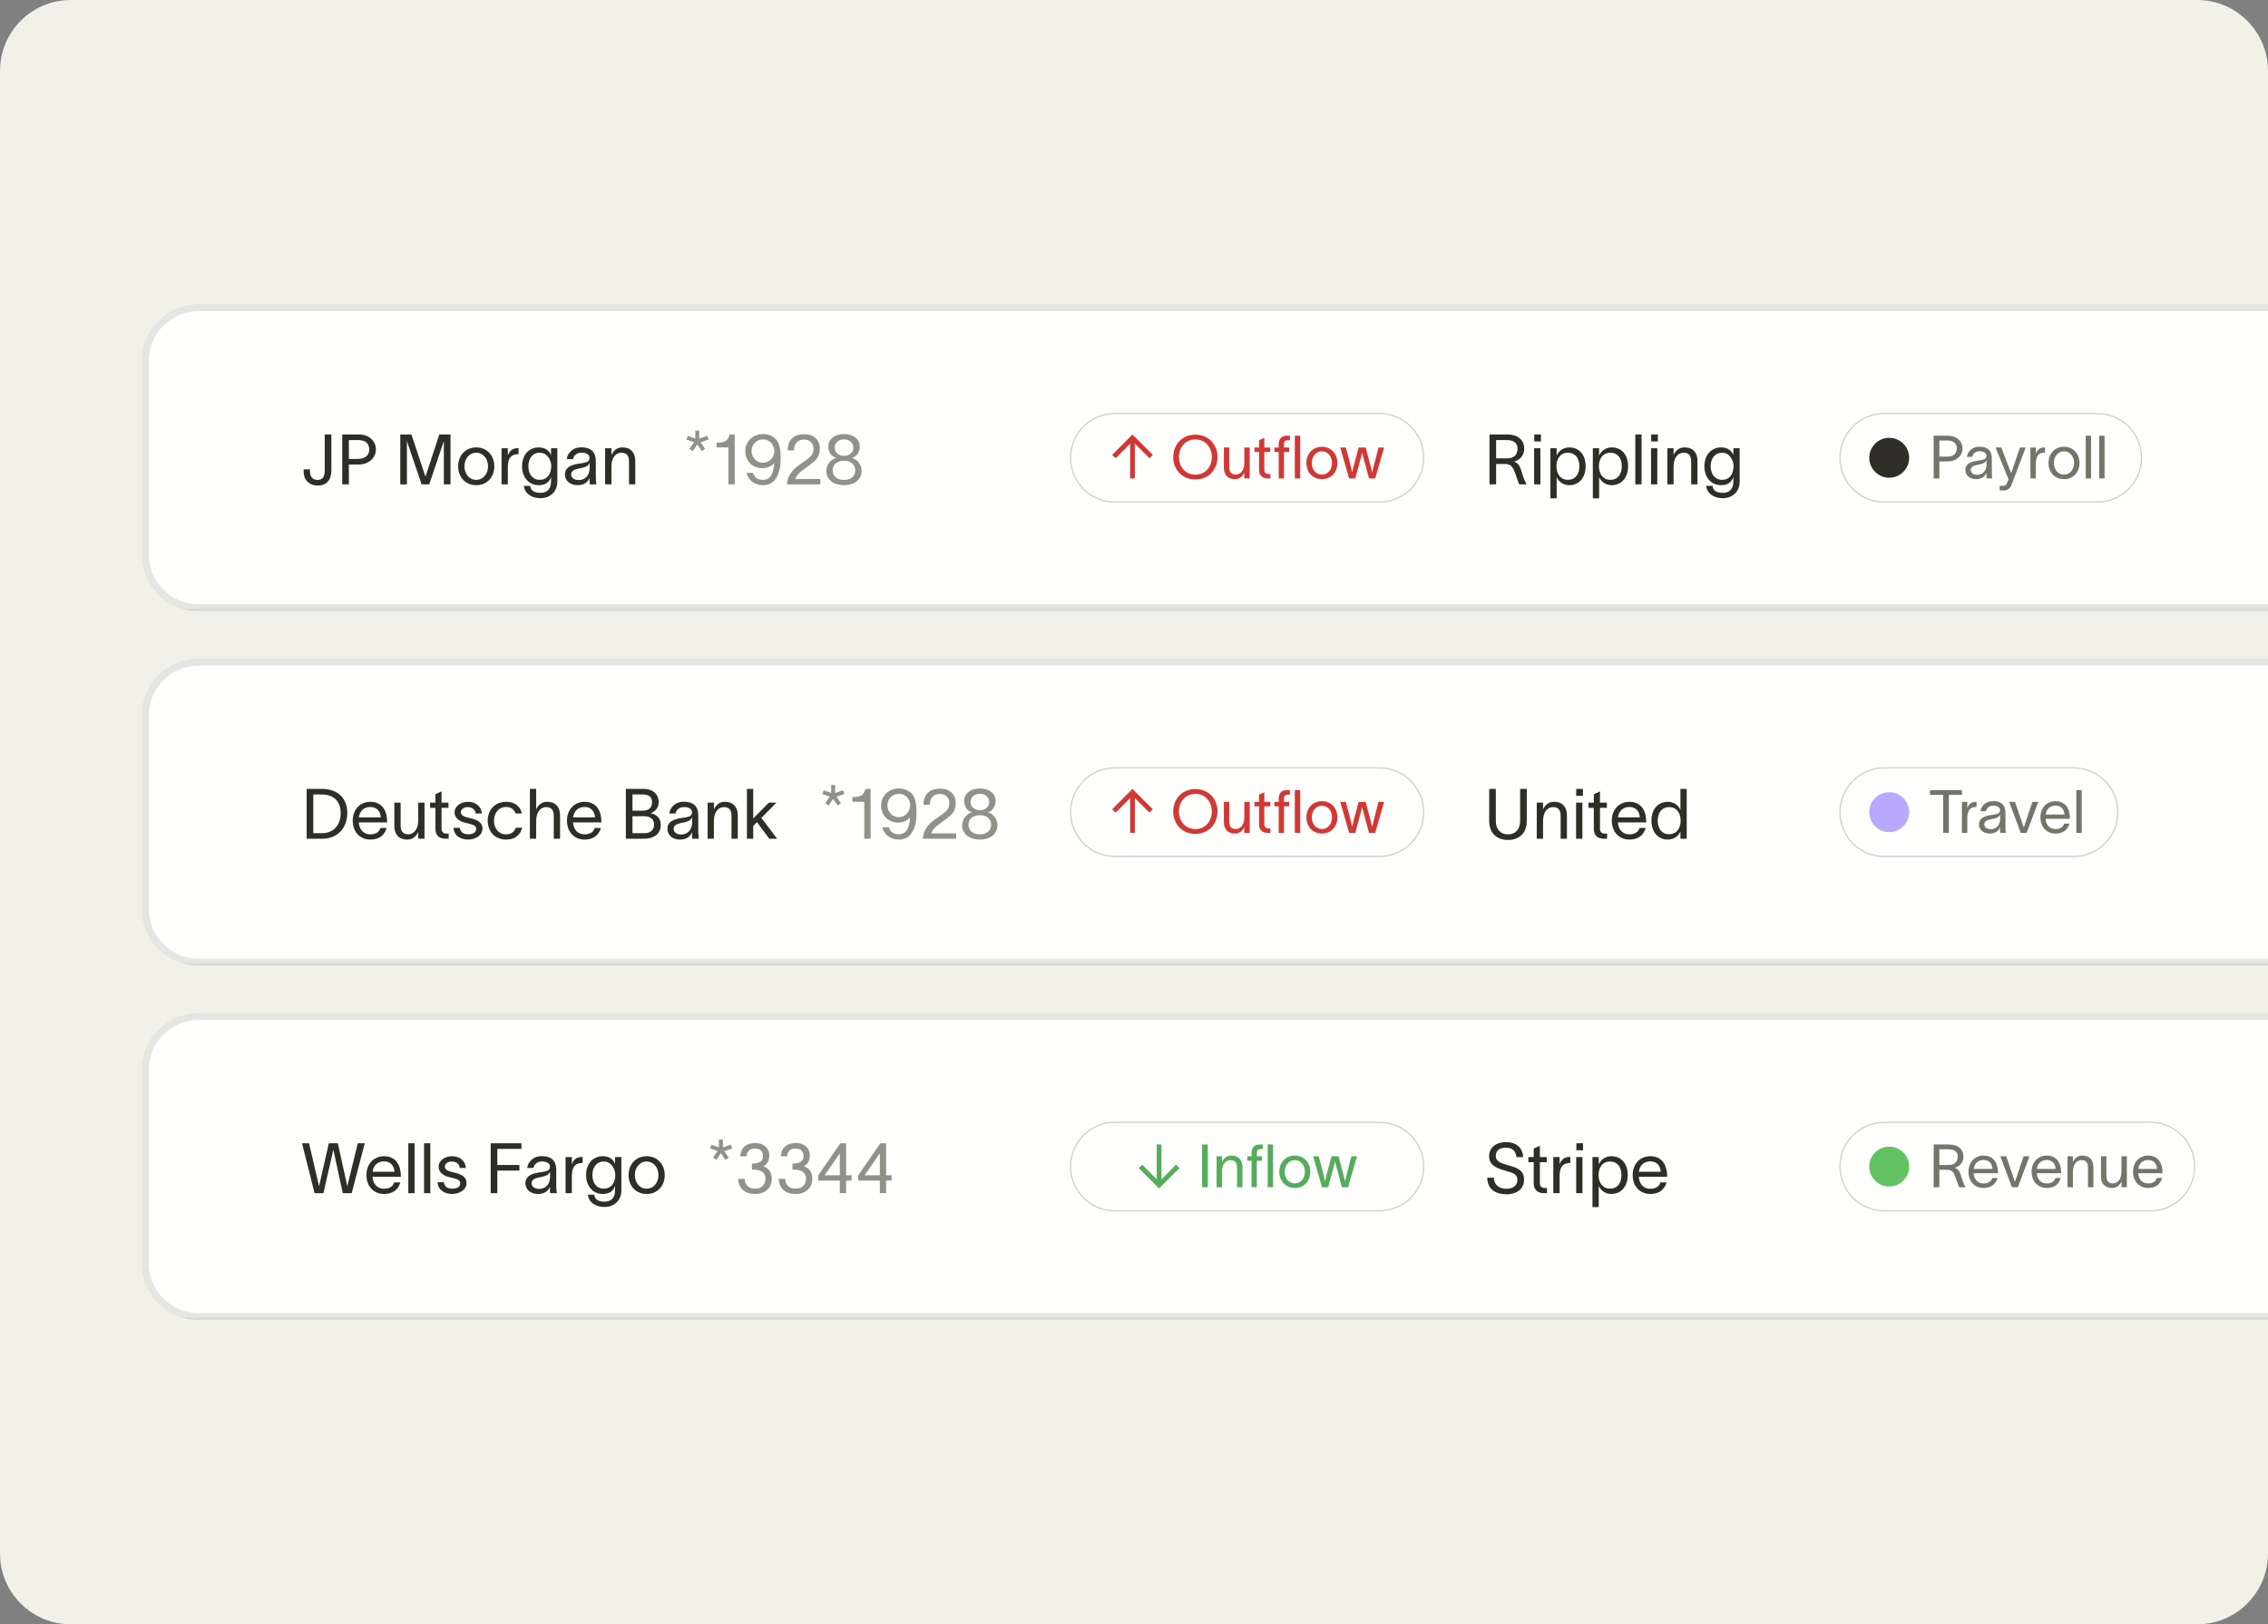 <svg width="384" height="275" viewBox="0 0 384 275" fill="none" xmlns="http://www.w3.org/2000/svg">
<rect x="0" y="0" width="384" height="275" fill="#808080" stroke="none"/>
<g clip-path="url(#clip0_1350_15307)">
<path d="M0 12C0 5.373 5.373 0 12 0H372C378.627 0 384 5.373 384 12V263C384 269.627 378.627 275 372 275H12C5.373 275 0 269.627 0 263V12Z" fill="#F2F1E8"/>
<g clip-path="url(#clip1_1350_15307)">
<path d="M24 61.1C24 55.798 28.298 51.5 33.6 51.5H470.111C475.413 51.5 479.711 55.798 479.711 61.1V93.9C479.711 99.202 475.413 103.5 470.111 103.5H33.6C28.298 103.5 24 99.202 24 93.9V61.1Z" fill="white" fill-opacity="0.9"/>
<mask id="path-4-inside-1_1350_15307" fill="white">
<path d="M24 51.5H479.711V103.5H24V51.5Z"/>
</mask>
<path d="M479.711 103.078H24V103.922H479.711V103.078Z" fill="#2E2E1F" fill-opacity="0.12" mask="url(#path-4-inside-1_1350_15307)"/>
<path d="M52.488 79.931C52.536 80.83 53.032 81.255 53.789 81.255C54.711 81.255 54.983 80.546 54.983 79.612V73.559H56.106V79.588C56.106 81.208 55.361 82.201 53.789 82.201C52.477 82.201 51.448 81.385 51.413 79.907L51.401 79.458H52.465L52.488 79.931ZM60.592 77.697C61.822 77.697 62.519 77.094 62.519 76.101C62.519 75.108 61.892 74.505 60.663 74.505H59.067V77.697H60.592ZM57.944 82V73.559H60.781C62.46 73.559 63.642 74.635 63.642 76.101C63.642 77.567 62.389 78.642 60.71 78.642H59.067V82H57.944ZM67.773 82V73.559L69.664 73.571L72.029 80.688H72.041L74.382 73.559H76.273V82H75.15V74.741H75.126L72.679 82H71.379L68.92 74.741H68.896V82H67.773ZM80.632 82.142C78.776 82.142 77.57 80.747 77.57 78.95C77.57 77.153 78.776 75.746 80.632 75.746C82.488 75.746 83.694 77.153 83.694 78.95C83.694 80.747 82.488 82.142 80.632 82.142ZM78.634 78.95C78.634 80.203 79.438 81.243 80.632 81.243C81.826 81.243 82.63 80.203 82.63 78.95C82.63 77.685 81.826 76.644 80.632 76.644C79.438 76.644 78.634 77.685 78.634 78.95ZM85.982 75.888V77.117C86.29 76.219 86.881 75.864 87.803 75.864V76.881C87.756 76.881 87.566 76.893 87.413 76.916C86.703 77.023 85.982 77.342 85.982 79.115V82H84.918V75.888H85.982ZM93.299 75.888H94.362V81.527C94.362 83.336 93.038 84.341 91.525 84.341C90.012 84.341 88.83 83.584 88.7 82.26H89.764C89.882 83.135 90.556 83.442 91.525 83.442C92.495 83.442 93.299 82.91 93.299 81.527V80.794H93.287C93.027 81.551 92.424 82.142 91.23 82.142C89.48 82.142 88.392 80.759 88.392 78.926C88.392 77.106 89.48 75.746 91.23 75.746C92.424 75.746 93.062 76.42 93.287 77.023H93.299V75.888ZM89.456 78.926C89.456 80.132 90.059 81.232 91.395 81.232C92.897 81.232 93.334 79.896 93.334 78.926C93.334 77.969 92.707 76.644 91.395 76.644C90.095 76.644 89.456 77.732 89.456 78.926ZM95.948 77.732C96.078 76.846 96.823 75.734 98.419 75.734C100.665 75.734 100.878 77.188 100.878 78.134V80.759C100.878 81.22 100.925 81.704 100.972 82H99.837C99.814 81.704 99.814 81.456 99.814 81.113V80.877H99.802C99.66 81.35 99.152 82.142 97.792 82.142C96.326 82.142 95.652 81.208 95.652 80.333C95.652 78.607 97.828 78.548 98.75 78.382C99.553 78.24 99.814 78.016 99.814 77.508C99.814 76.999 99.329 76.633 98.454 76.633C97.709 76.633 97.154 77.07 97.012 77.732H95.948ZM96.704 80.333C96.704 80.912 97.236 81.279 97.981 81.279C98.915 81.279 99.837 80.676 99.837 79.163L99.825 78.311C99.707 78.713 99.447 79.068 98.123 79.305C97.236 79.458 96.704 79.718 96.704 80.333ZM102.456 82V75.888H103.52V77.035C103.839 76.337 104.406 75.746 105.352 75.746C106.96 75.746 107.563 76.798 107.563 78.04V82H106.499V78.146C106.499 77.07 106.038 76.644 105.21 76.644C104.312 76.644 103.52 77.401 103.52 78.997V82H102.456Z" fill="#2E2E27"/>
<path d="M116.228 74.422L116.452 73.795L117.729 74.256V72.909H118.391V74.268L119.739 73.784L119.975 74.422L118.627 74.895L119.372 75.983L118.84 76.373L118.06 75.249L117.292 76.373L116.736 75.983L117.493 74.871L116.228 74.422ZM124.398 82H123.334V75.746H121.324V74.942C122.471 74.942 123.275 74.765 123.523 73.559H124.398V82ZM126.185 76.361C126.185 74.706 127.509 73.488 129.176 73.488C130.063 73.488 130.879 73.819 131.411 74.41C132.025 75.096 132.179 76.195 132.179 77.673C132.179 80.097 131.328 82.142 129.247 82.142C127.663 82.142 126.635 81.22 126.41 80.049H127.474C127.639 80.617 128.089 81.243 129.176 81.243C130.477 81.243 130.973 80.108 131.092 78.382C130.725 78.844 129.992 79.269 129.058 79.269C127.403 79.269 126.185 78.028 126.185 76.361ZM127.249 76.361C127.249 77.437 128.065 78.347 129.176 78.347C130.299 78.347 131.103 77.377 131.103 76.361C131.103 75.238 130.252 74.386 129.176 74.386C128.1 74.386 127.249 75.285 127.249 76.361ZM133.368 76.243C133.368 74.446 134.408 73.512 136.181 73.512C137.754 73.512 138.806 74.434 138.806 75.959C138.806 77.437 138.097 77.945 137.139 78.69C136.146 79.47 134.987 80.085 134.656 81.102H138.889V82H133.249C133.368 80.156 134.597 79.186 135.744 78.418C137.068 77.531 137.742 77.023 137.742 76.006C137.742 75.143 137.174 74.41 136.122 74.41C134.952 74.41 134.443 75.261 134.432 76.243H133.368ZM142.908 73.488C144.433 73.488 145.568 74.304 145.568 75.592C145.568 76.562 145 77.307 144.267 77.531C145.048 77.756 145.875 78.536 145.875 79.707C145.875 81.243 144.587 82.142 142.92 82.142C141.194 82.142 139.893 81.243 139.905 79.707C139.917 78.536 140.792 77.744 141.56 77.519C140.733 77.248 140.248 76.574 140.248 75.592C140.248 74.304 141.383 73.488 142.908 73.488ZM140.969 79.624C140.969 80.534 141.655 81.255 142.908 81.255C144.149 81.255 144.811 80.534 144.811 79.612C144.811 78.725 144.149 78.004 142.908 78.004C141.655 78.004 140.969 78.725 140.969 79.624ZM141.324 75.781C141.324 76.514 141.927 77.177 142.908 77.177C143.889 77.177 144.492 76.526 144.492 75.781C144.492 75.037 143.889 74.386 142.908 74.386C141.915 74.386 141.324 75.037 141.324 75.781Z" fill="#919189"/>
<path d="M188.755 70.006H233.555C237.694 70.006 241.05 73.361 241.05 77.5C241.05 81.639 237.694 84.995 233.555 84.995H188.755C184.616 84.995 181.261 81.639 181.261 77.5C181.261 73.361 184.616 70.006 188.755 70.006Z" stroke="#2E2E1F" stroke-opacity="0.23" stroke-width="0.211"/>
<path d="M188.304 77.018L191.739 73.562L195.194 77.007L194.607 77.575L192.236 75.194L192.144 75.092V81H191.344L191.354 75.102L191.232 75.234L188.892 77.585L188.304 77.018ZM202.392 73.593C204.732 73.593 206.141 75.346 206.141 77.382C206.141 79.419 204.732 81.172 202.392 81.172C200.051 81.172 198.642 79.419 198.642 77.382C198.642 75.346 200.051 73.593 202.392 73.593ZM199.605 77.382C199.605 78.902 200.588 80.362 202.392 80.362C204.195 80.362 205.178 78.902 205.178 77.382C205.178 75.862 204.195 74.403 202.392 74.403C200.588 74.403 199.605 75.862 199.605 77.382ZM207.214 79.156V75.761H208.126V79.064C208.126 79.987 208.521 80.352 209.231 80.352C210.001 80.352 210.68 79.703 210.68 78.335V75.761H211.592V81H210.68V80.017C210.406 80.615 209.92 81.122 209.109 81.122C207.731 81.122 207.214 80.22 207.214 79.156ZM214.066 79.531C214.066 79.997 214.329 80.25 214.735 80.25H215.1V81H214.644C213.63 81 213.174 80.402 213.174 79.591V76.511H212.394V75.761H213.174V74.535L214.066 74.13V75.761H215.069V76.511H214.066V79.531ZM216.5 75.173C216.5 74.444 216.895 73.765 217.827 73.765H218.395V74.535H218.06C217.665 74.535 217.392 74.667 217.392 75.214V75.761H218.273V76.511H217.392V81H216.5V76.511H215.78V75.761H216.5V75.173ZM219.226 81V73.765H220.138V81H219.226ZM223.815 81.122C222.224 81.122 221.191 79.926 221.191 78.386C221.191 76.845 222.224 75.639 223.815 75.639C225.406 75.639 226.44 76.845 226.44 78.386C226.44 79.926 225.406 81.122 223.815 81.122ZM222.103 78.386C222.103 79.46 222.792 80.352 223.815 80.352C224.839 80.352 225.528 79.46 225.528 78.386C225.528 77.301 224.839 76.41 223.815 76.41C222.792 76.41 222.103 77.301 222.103 78.386ZM228.421 81L226.921 75.761H227.874L228.715 78.984C228.796 79.308 228.857 79.632 228.938 79.956H228.948C229.029 79.642 229.09 79.308 229.171 78.994L230.032 75.761H231.228L232.079 78.984L232.323 79.966H232.333L232.566 78.984L233.397 75.761H234.349L232.839 81H231.796L230.863 77.565L230.63 76.673H230.62C230.539 76.977 230.478 77.261 230.397 77.565L229.465 81H228.421Z" fill="#D13834"/>
<path d="M252.188 82V73.559H255.214C257.141 73.559 258.075 74.635 258.075 75.959C258.075 77.165 257.259 77.933 256.314 78.158C257.129 78.371 257.378 79.009 257.697 80.073C257.933 80.853 258.11 81.326 258.43 81.882V82H257.236C256.952 81.421 256.739 80.64 256.491 79.978C256.195 79.186 255.852 78.548 254.836 78.548H253.311V82H252.188ZM253.311 77.602H255.167C256.361 77.602 256.94 76.952 256.94 75.959C256.94 75.202 256.526 74.505 255.096 74.505H253.311V77.602ZM260.901 74.741H259.766V73.559H260.901V74.741ZM259.743 82V75.888H260.807V82H259.743ZM265.678 75.746C267.404 75.746 268.468 77.035 268.468 78.926C268.468 80.818 267.404 82.142 265.678 82.142C264.567 82.142 263.799 81.409 263.574 80.782H263.562V84.364H262.498V75.888H263.562V77.129H263.574C263.799 76.491 264.567 75.746 265.678 75.746ZM263.527 78.926C263.527 80.132 264.141 81.232 265.466 81.232C266.754 81.232 267.404 80.25 267.404 78.926C267.404 77.602 266.719 76.644 265.466 76.644C264.141 76.644 263.527 77.732 263.527 78.926ZM272.867 75.746C274.593 75.746 275.657 77.035 275.657 78.926C275.657 80.818 274.593 82.142 272.867 82.142C271.756 82.142 270.988 81.409 270.763 80.782H270.751V84.364H269.687V75.888H270.751V77.129H270.763C270.988 76.491 271.756 75.746 272.867 75.746ZM270.716 78.926C270.716 80.132 271.33 81.232 272.654 81.232C273.943 81.232 274.593 80.25 274.593 78.926C274.593 77.602 273.908 76.644 272.654 76.644C271.33 76.644 270.716 77.732 270.716 78.926ZM276.876 73.559H277.94V82H276.876V73.559ZM280.698 74.741H279.563V73.559H280.698V74.741ZM279.539 82V75.888H280.603V82H279.539ZM282.295 82V75.888H283.359V77.035C283.678 76.337 284.246 75.746 285.191 75.746C286.799 75.746 287.402 76.798 287.402 78.04V82H286.338V78.146C286.338 77.07 285.877 76.644 285.049 76.644C284.151 76.644 283.359 77.401 283.359 78.997V82H282.295ZM293.481 75.888H294.545V81.527C294.545 83.336 293.221 84.341 291.707 84.341C290.194 84.341 289.012 83.584 288.882 82.26H289.946C290.064 83.135 290.738 83.442 291.707 83.442C292.677 83.442 293.481 82.91 293.481 81.527V80.794H293.469C293.209 81.551 292.606 82.142 291.412 82.142C289.662 82.142 288.574 80.759 288.574 78.926C288.574 77.106 289.662 75.746 291.412 75.746C292.606 75.746 293.244 76.42 293.469 77.023H293.481V75.888ZM289.638 78.926C289.638 80.132 290.241 81.232 291.577 81.232C293.079 81.232 293.516 79.896 293.516 78.926C293.516 77.969 292.89 76.644 291.577 76.644C290.277 76.644 289.638 77.732 289.638 78.926Z" fill="#2E2E27"/>
<path d="M311.527 77.5C311.527 73.361 314.883 70.006 319.022 70.006H355.089C359.228 70.006 362.583 73.361 362.583 77.5C362.583 81.639 359.228 84.995 355.089 84.995H319.022C314.883 84.995 311.527 81.639 311.527 77.5Z" stroke="#2E2E1F" stroke-opacity="0.23" stroke-width="0.211"/>
<circle cx="319.866" cy="77.5" r="3.378" fill="#2E2E27"/>
<path d="M329.662 77.311C330.716 77.311 331.314 76.795 331.314 75.944C331.314 75.092 330.777 74.576 329.723 74.576H328.355V77.311H329.662ZM327.392 81V73.765H329.824C331.263 73.765 332.276 74.687 332.276 75.944C332.276 77.2 331.202 78.122 329.763 78.122H328.355V81H327.392ZM333.017 77.342C333.128 76.582 333.767 75.629 335.135 75.629C337.06 75.629 337.242 76.876 337.242 77.686V79.936C337.242 80.331 337.283 80.747 337.323 81H336.351C336.33 80.747 336.33 80.534 336.33 80.24V80.037H336.32C336.199 80.443 335.763 81.122 334.597 81.122C333.341 81.122 332.763 80.321 332.763 79.571C332.763 78.092 334.628 78.041 335.418 77.899C336.107 77.778 336.33 77.585 336.33 77.149C336.33 76.714 335.915 76.4 335.165 76.4C334.527 76.4 334.05 76.774 333.929 77.342H333.017ZM333.665 79.571C333.665 80.068 334.121 80.382 334.76 80.382C335.56 80.382 336.351 79.865 336.351 78.568L336.34 77.838C336.239 78.183 336.016 78.487 334.881 78.69C334.121 78.821 333.665 79.044 333.665 79.571ZM338.842 75.761L340.504 80.098H340.514L342.004 75.761H342.976L340.605 82.013C340.372 82.642 339.987 83.027 339.278 83.027H338.568V82.257H339.146C339.653 82.257 339.734 81.973 339.886 81.598L340.068 81.142C339.339 79.348 338.599 77.555 337.869 75.761H338.842ZM344.689 75.761V76.815C344.953 76.045 345.459 75.741 346.25 75.741V76.612C346.209 76.612 346.047 76.622 345.915 76.643C345.307 76.734 344.689 77.007 344.689 78.528V81H343.777V75.761H344.689ZM349.459 81.122C347.868 81.122 346.834 79.926 346.834 78.386C346.834 76.845 347.868 75.639 349.459 75.639C351.05 75.639 352.083 76.845 352.083 78.386C352.083 79.926 351.05 81.122 349.459 81.122ZM347.746 78.386C347.746 79.46 348.435 80.352 349.459 80.352C350.482 80.352 351.171 79.46 351.171 78.386C351.171 77.301 350.482 76.41 349.459 76.41C348.435 76.41 347.746 77.301 347.746 78.386ZM353.132 73.765H354.044V81H353.132V73.765ZM355.415 73.765H356.327V81H355.415V73.765Z" fill="#74746A"/>
</g>
<path d="M24.6 61.1C24.6 56.129 28.629 52.1 33.6 52.1H470.111C475.082 52.1 479.111 56.129 479.111 61.1V93.9C479.111 98.871 475.082 102.9 470.111 102.9H33.6C28.63 102.9 24.6 98.871 24.6 93.9V61.1Z" stroke="#2E2E1F" stroke-opacity="0.12" stroke-width="1.2"/>
<g clip-path="url(#clip2_1350_15307)">
<path d="M24 121.1C24 115.798 28.298 111.5 33.6 111.5H470.111C475.413 111.5 479.711 115.798 479.711 121.1V153.9C479.711 159.202 475.413 163.5 470.111 163.5H33.6C28.298 163.5 24 159.202 24 153.9V121.1Z" fill="white" fill-opacity="0.9"/>
<mask id="path-18-inside-2_1350_15307" fill="white">
<path d="M24 111.5H479.711V163.5H24V111.5Z"/>
</mask>
<path d="M479.711 163.078H24V163.922H479.711V163.078Z" fill="#2E2E1F" fill-opacity="0.12" mask="url(#path-18-inside-2_1350_15307)"/>
<path d="M54.463 133.559C57.229 133.559 58.801 135.167 58.801 137.638C58.801 140.108 57.229 142 54.534 142H51.921V133.559H54.463ZM53.044 141.054H54.569C56.283 141.054 57.678 139.896 57.678 137.638C57.678 135.474 56.283 134.505 54.522 134.505H53.044V141.054ZM65.455 140.179C65.112 141.48 64.084 142.142 62.724 142.142C60.915 142.142 59.721 140.83 59.721 138.914C59.721 137.07 60.974 135.746 62.7 135.746C64.852 135.746 65.526 137.472 65.549 139.044V139.234H60.75C60.832 140.51 61.613 141.255 62.7 141.255C63.516 141.255 64.202 140.936 64.415 140.179H65.455ZM60.761 138.382H64.474C64.379 137.318 63.788 136.621 62.7 136.621C61.601 136.621 60.903 137.33 60.761 138.382ZM66.768 139.848V135.888H67.832V139.742C67.832 140.818 68.293 141.243 69.12 141.243C70.019 141.243 70.811 140.487 70.811 138.891V135.888H71.875V142H70.811V140.853C70.492 141.551 69.924 142.142 68.978 142.142C67.371 142.142 66.768 141.09 66.768 139.848ZM74.761 140.286C74.761 140.83 75.069 141.125 75.542 141.125H75.967V142H75.435C74.253 142 73.721 141.302 73.721 140.357V136.763H72.811V135.888H73.721V134.457L74.761 133.985V135.888H75.932V136.763H74.761V140.286ZM80.533 137.732C80.462 136.94 79.8 136.645 79.185 136.645C78.606 136.645 78.027 136.976 78.027 137.496C78.027 137.969 78.499 138.241 79.031 138.371L79.835 138.572C80.758 138.796 81.692 139.234 81.692 140.25C81.692 141.551 80.332 142.142 79.268 142.142C78.239 142.142 76.892 141.669 76.785 140.156H77.849C77.991 140.936 78.476 141.243 79.303 141.243C79.906 141.243 80.627 141.031 80.627 140.321C80.627 139.801 80.119 139.624 79.54 139.482L78.689 139.269C77.778 139.044 76.963 138.489 76.963 137.543C76.963 136.396 78.145 135.746 79.221 135.746C80.415 135.746 81.467 136.384 81.585 137.732H80.533ZM88.417 140.132C88.075 141.409 87.188 142.142 85.71 142.142C83.807 142.142 82.577 140.794 82.577 138.95C82.577 137.106 83.807 135.746 85.71 135.746C87.271 135.746 88.11 136.609 88.37 137.72H87.306C87.082 137.165 86.668 136.621 85.675 136.621C84.433 136.621 83.641 137.638 83.641 138.95C83.641 140.25 84.433 141.255 85.675 141.255C86.561 141.255 87.07 140.853 87.342 140.132H88.417ZM89.717 142V133.559H90.781V137.035C91.1 136.337 91.668 135.746 92.614 135.746C94.222 135.746 94.825 136.798 94.825 138.04V142H93.76V138.146C93.76 137.07 93.299 136.645 92.472 136.645C91.573 136.645 90.781 137.401 90.781 138.997V142H89.717ZM101.731 140.179C101.388 141.48 100.359 142.142 99 142.142C97.191 142.142 95.997 140.83 95.997 138.914C95.997 137.07 97.25 135.746 98.976 135.746C101.128 135.746 101.802 137.472 101.825 139.044V139.234H97.025C97.108 140.51 97.888 141.255 98.976 141.255C99.792 141.255 100.477 140.936 100.69 140.179H101.731ZM97.037 138.382H100.749C100.655 137.318 100.064 136.621 98.976 136.621C97.877 136.621 97.179 137.33 97.037 138.382ZM105.965 142V133.559H109.039C110.469 133.559 111.522 134.398 111.522 135.817C111.522 136.704 111.025 137.307 110.186 137.685V137.697C111.155 137.862 111.876 138.512 111.876 139.612C111.876 141.184 110.765 142 108.968 142H105.965ZM107.088 141.054H109.157C110.091 141.054 110.753 140.522 110.753 139.612C110.753 138.713 110.091 138.193 109.157 138.193H107.088V141.054ZM107.088 137.247H108.826C109.807 137.247 110.398 136.763 110.398 135.817C110.398 134.871 109.807 134.505 108.826 134.505H107.088V137.247ZM113.301 137.732C113.431 136.846 114.175 135.734 115.771 135.734C118.018 135.734 118.23 137.188 118.23 138.134V140.759C118.23 141.22 118.278 141.704 118.325 142H117.19C117.166 141.704 117.166 141.456 117.166 141.113V140.877H117.155C117.013 141.35 116.504 142.142 115.145 142.142C113.679 142.142 113.005 141.208 113.005 140.333C113.005 138.607 115.18 138.548 116.102 138.382C116.906 138.241 117.166 138.016 117.166 137.508C117.166 136.999 116.682 136.633 115.807 136.633C115.062 136.633 114.506 137.07 114.365 137.732H113.301ZM114.057 140.333C114.057 140.912 114.589 141.279 115.334 141.279C116.268 141.279 117.19 140.676 117.19 139.163L117.178 138.311C117.06 138.713 116.8 139.068 115.476 139.305C114.589 139.458 114.057 139.718 114.057 140.333ZM119.809 142V135.888H120.873V137.035C121.192 136.337 121.759 135.746 122.705 135.746C124.313 135.746 124.916 136.798 124.916 138.04V142H123.852V138.146C123.852 137.07 123.391 136.645 122.563 136.645C121.665 136.645 120.873 137.401 120.873 138.997V142H119.809ZM127.53 142H126.466V133.559H127.53V138.56L130.179 135.888H131.467L128.914 138.465L131.585 142H130.25L128.169 139.198L127.53 139.813V142Z" fill="#2E2E27"/>
<path d="M139.228 134.422L139.452 133.795L140.729 134.256V132.909H141.391V134.268L142.739 133.784L142.975 134.422L141.627 134.895L142.372 135.982L141.84 136.373L141.06 135.25L140.292 136.373L139.736 135.982L140.493 134.871L139.228 134.422ZM147.398 142H146.334V135.746H144.324V134.942C145.471 134.942 146.275 134.765 146.523 133.559H147.398V142ZM149.185 136.361C149.185 134.706 150.509 133.488 152.176 133.488C153.063 133.488 153.879 133.819 154.411 134.41C155.025 135.096 155.179 136.195 155.179 137.673C155.179 140.097 154.328 142.142 152.247 142.142C150.663 142.142 149.635 141.22 149.41 140.049H150.474C150.639 140.617 151.089 141.243 152.176 141.243C153.477 141.243 153.973 140.108 154.092 138.382C153.725 138.843 152.992 139.269 152.058 139.269C150.403 139.269 149.185 138.028 149.185 136.361ZM150.249 136.361C150.249 137.437 151.065 138.347 152.176 138.347C153.299 138.347 154.103 137.378 154.103 136.361C154.103 135.238 153.252 134.386 152.176 134.386C151.1 134.386 150.249 135.285 150.249 136.361ZM156.368 136.243C156.368 134.446 157.408 133.512 159.181 133.512C160.754 133.512 161.806 134.434 161.806 135.959C161.806 137.437 161.097 137.945 160.139 138.69C159.146 139.47 157.987 140.085 157.656 141.102H161.889V142H156.249C156.368 140.156 157.597 139.186 158.744 138.418C160.068 137.531 160.742 137.023 160.742 136.006C160.742 135.143 160.174 134.41 159.122 134.41C157.952 134.41 157.443 135.261 157.432 136.243H156.368ZM165.908 133.488C167.433 133.488 168.568 134.304 168.568 135.592C168.568 136.562 168 137.307 167.267 137.531C168.048 137.756 168.875 138.536 168.875 139.706C168.875 141.243 167.587 142.142 165.92 142.142C164.194 142.142 162.893 141.243 162.905 139.706C162.917 138.536 163.792 137.744 164.56 137.519C163.733 137.247 163.248 136.574 163.248 135.592C163.248 134.304 164.383 133.488 165.908 133.488ZM163.969 139.624C163.969 140.534 164.655 141.255 165.908 141.255C167.149 141.255 167.811 140.534 167.811 139.612C167.811 138.725 167.149 138.004 165.908 138.004C164.655 138.004 163.969 138.725 163.969 139.624ZM164.324 135.782C164.324 136.514 164.927 137.177 165.908 137.177C166.889 137.177 167.492 136.526 167.492 135.782C167.492 135.037 166.889 134.386 165.908 134.386C164.915 134.386 164.324 135.037 164.324 135.782Z" fill="#919189"/>
<path d="M188.755 130.006H233.555C237.694 130.006 241.05 133.361 241.05 137.5C241.05 141.639 237.694 144.994 233.555 144.994H188.755C184.616 144.994 181.261 141.639 181.261 137.5C181.261 133.361 184.616 130.006 188.755 130.006Z" stroke="#2E2E1F" stroke-opacity="0.23" stroke-width="0.211"/>
<path d="M188.304 137.018L191.739 133.562L195.194 137.007L194.607 137.575L192.236 135.194L192.144 135.092V141H191.344L191.354 135.102L191.232 135.234L188.892 137.585L188.304 137.018ZM202.392 133.593C204.732 133.593 206.141 135.346 206.141 137.382C206.141 139.419 204.732 141.172 202.392 141.172C200.051 141.172 198.642 139.419 198.642 137.382C198.642 135.346 200.051 133.593 202.392 133.593ZM199.605 137.382C199.605 138.902 200.588 140.362 202.392 140.362C204.195 140.362 205.178 138.902 205.178 137.382C205.178 135.862 204.195 134.403 202.392 134.403C200.588 134.403 199.605 135.862 199.605 137.382ZM207.214 139.156V135.761H208.126V139.065C208.126 139.987 208.521 140.351 209.231 140.351C210.001 140.351 210.68 139.703 210.68 138.335V135.761H211.592V141H210.68V140.017C210.406 140.615 209.92 141.122 209.109 141.122C207.731 141.122 207.214 140.22 207.214 139.156ZM214.066 139.531C214.066 139.997 214.329 140.25 214.735 140.25H215.1V141H214.644C213.63 141 213.174 140.402 213.174 139.591V136.511H212.394V135.761H213.174V134.535L214.066 134.13V135.761H215.069V136.511H214.066V139.531ZM216.5 135.173C216.5 134.444 216.895 133.765 217.827 133.765H218.395V134.535H218.06C217.665 134.535 217.392 134.667 217.392 135.214V135.761H218.273V136.511H217.392V141H216.5V136.511H215.78V135.761H216.5V135.173ZM219.226 141V133.765H220.138V141H219.226ZM223.815 141.122C222.224 141.122 221.191 139.926 221.191 138.386C221.191 136.845 222.224 135.639 223.815 135.639C225.406 135.639 226.44 136.845 226.44 138.386C226.44 139.926 225.406 141.122 223.815 141.122ZM222.103 138.386C222.103 139.46 222.792 140.351 223.815 140.351C224.839 140.351 225.528 139.46 225.528 138.386C225.528 137.301 224.839 136.41 223.815 136.41C222.792 136.41 222.103 137.301 222.103 138.386ZM228.421 141L226.921 135.761H227.874L228.715 138.983C228.796 139.308 228.857 139.632 228.938 139.956H228.948C229.029 139.642 229.09 139.308 229.171 138.994L230.032 135.761H231.228L232.079 138.983L232.323 139.966H232.333L232.566 138.983L233.397 135.761H234.349L232.839 141H231.796L230.863 137.565L230.63 136.673H230.62C230.539 136.977 230.478 137.261 230.397 137.565L229.465 141H228.421Z" fill="#D13834"/>
<path d="M258.501 138.997C258.501 140.77 257.496 142.201 255.32 142.201C253.145 142.201 252.14 140.77 252.14 138.997V133.559H253.263V138.997C253.263 140.215 253.902 141.255 255.32 141.255C256.739 141.255 257.378 140.215 257.378 138.997V133.559H258.501V138.997ZM260.193 142V135.888H261.257V137.035C261.576 136.337 262.144 135.746 263.089 135.746C264.697 135.746 265.3 136.798 265.3 138.04V142H264.236V138.146C264.236 137.07 263.775 136.645 262.947 136.645C262.049 136.645 261.257 137.401 261.257 138.997V142H260.193ZM268.009 134.741H266.874V133.559H268.009V134.741ZM266.851 142V135.888H267.915V142H266.851ZM270.895 140.286C270.895 140.83 271.202 141.125 271.675 141.125H272.101V142H271.569C270.387 142 269.855 141.302 269.855 140.357V136.763H268.944V135.888H269.855V134.457L270.895 133.985V135.888H272.065V136.763H270.895V140.286ZM278.629 140.179C278.287 141.48 277.258 142.142 275.898 142.142C274.09 142.142 272.896 140.83 272.896 138.914C272.896 137.07 274.149 135.746 275.875 135.746C278.026 135.746 278.7 137.472 278.724 139.044V139.234H273.924C274.007 140.51 274.787 141.255 275.875 141.255C276.691 141.255 277.376 140.936 277.589 140.179H278.629ZM273.936 138.382H277.648C277.554 137.318 276.962 136.621 275.875 136.621C274.775 136.621 274.078 137.33 273.936 138.382ZM282.401 135.746C283.513 135.746 284.281 136.491 284.506 137.129H284.517V133.559H285.581V142H284.517V140.782H284.506C284.281 141.409 283.513 142.142 282.401 142.142C280.675 142.142 279.611 140.818 279.611 138.926C279.611 137.035 280.675 135.746 282.401 135.746ZM280.675 138.926C280.675 140.25 281.325 141.232 282.614 141.232C283.938 141.232 284.553 140.132 284.553 138.926C284.553 137.732 283.938 136.645 282.614 136.645C281.361 136.645 280.675 137.602 280.675 138.926Z" fill="#2E2E27"/>
<path d="M311.527 137.5C311.527 133.361 314.883 130.006 319.022 130.006H351.089C355.228 130.006 358.583 133.361 358.583 137.5C358.583 141.639 355.228 144.994 351.089 144.994H319.022C314.883 144.994 311.527 141.639 311.527 137.5Z" stroke="#2E2E1F" stroke-opacity="0.23" stroke-width="0.211"/>
<circle cx="319.866" cy="137.5" r="3.378" fill="#B8A9FF"/>
<path d="M326.784 134.575V133.765H332.185V134.575H329.966V141H329.003V134.575H326.784ZM333.088 135.761V136.815C333.351 136.045 333.858 135.741 334.648 135.741V136.612C334.608 136.612 334.446 136.622 334.314 136.643C333.706 136.734 333.088 137.007 333.088 138.527V141H332.176V135.761H333.088ZM335.319 137.342C335.431 136.582 336.069 135.629 337.437 135.629C339.362 135.629 339.545 136.876 339.545 137.686V139.936C339.545 140.331 339.585 140.747 339.626 141H338.653C338.633 140.747 338.633 140.534 338.633 140.24V140.037H338.623C338.501 140.443 338.065 141.122 336.9 141.122C335.644 141.122 335.066 140.321 335.066 139.571C335.066 138.092 336.93 138.041 337.721 137.899C338.41 137.778 338.633 137.585 338.633 137.149C338.633 136.714 338.217 136.399 337.468 136.399C336.829 136.399 336.353 136.774 336.231 137.342H335.319ZM335.968 139.571C335.968 140.068 336.424 140.382 337.062 140.382C337.863 140.382 338.653 139.865 338.653 138.568L338.643 137.838C338.542 138.183 338.319 138.487 337.184 138.69C336.424 138.821 335.968 139.044 335.968 139.571ZM341.165 135.761C341.661 137.2 342.148 138.639 342.644 140.078H342.654L344.114 135.761H345.107C344.448 137.504 343.799 139.257 343.141 141H342.138C341.479 139.257 340.83 137.504 340.172 135.761H341.165ZM350.383 139.439C350.089 140.554 349.208 141.122 348.042 141.122C346.492 141.122 345.469 139.997 345.469 138.355C345.469 136.774 346.543 135.639 348.022 135.639C349.866 135.639 350.444 137.119 350.464 138.467V138.629H346.35C346.421 139.723 347.09 140.362 348.022 140.362C348.721 140.362 349.309 140.088 349.492 139.439H350.383ZM346.36 137.899H349.542C349.461 136.987 348.954 136.389 348.022 136.389C347.08 136.389 346.482 136.997 346.36 137.899ZM351.549 133.765H352.461V141H351.549V133.765Z" fill="#74746A"/>
</g>
<path d="M24.6 121.1C24.6 116.129 28.629 112.1 33.6 112.1H470.111C475.082 112.1 479.111 116.129 479.111 121.1V153.9C479.111 158.871 475.082 162.9 470.111 162.9H33.6C28.63 162.9 24.6 158.871 24.6 153.9V121.1Z" stroke="#2E2E1F" stroke-opacity="0.12" stroke-width="1.2"/>
<g clip-path="url(#clip3_1350_15307)">
<path d="M24 181.1C24 175.798 28.298 171.5 33.6 171.5H469.911C475.213 171.5 479.511 175.798 479.511 181.1V213.9C479.511 219.202 475.213 223.5 469.911 223.5H33.6C28.298 223.5 24 219.202 24 213.9V181.1Z" fill="white" fill-opacity="0.9"/>
<mask id="path-32-inside-3_1350_15307" fill="white">
<path d="M24 171.5H479.511V223.5H24V171.5Z"/>
</mask>
<path d="M479.511 223.078H24V223.922H479.511V223.078Z" fill="#2E2E1F" fill-opacity="0.12" mask="url(#path-32-inside-3_1350_15307)"/>
<path d="M51.141 193.559H52.323L53.801 199.872L54.014 200.806H54.025L54.238 199.872L55.669 193.559H57.206L58.589 199.872L58.801 200.818H58.813L59.038 199.872L60.575 193.559H61.757L60.102 199.872L59.546 202H58.033L56.449 194.682H56.437L55.243 199.872L54.758 202H53.257L52.725 199.872L51.141 193.559ZM67.775 200.179C67.433 201.48 66.404 202.142 65.044 202.142C63.236 202.142 62.042 200.83 62.042 198.914C62.042 197.07 63.295 195.746 65.021 195.746C67.172 195.746 67.846 197.472 67.87 199.044V199.234H63.07C63.153 200.51 63.933 201.255 65.021 201.255C65.837 201.255 66.522 200.936 66.735 200.179H67.775ZM63.082 198.382H66.794C66.7 197.318 66.109 196.621 65.021 196.621C63.921 196.621 63.224 197.33 63.082 198.382ZM69.136 193.559H70.2V202H69.136V193.559ZM71.799 193.559H72.863V202H71.799V193.559ZM77.831 197.732C77.76 196.94 77.098 196.645 76.484 196.645C75.904 196.645 75.325 196.976 75.325 197.496C75.325 197.969 75.798 198.241 76.33 198.371L77.134 198.572C78.056 198.796 78.99 199.234 78.99 200.25C78.99 201.551 77.63 202.142 76.566 202.142C75.538 202.142 74.19 201.669 74.084 200.156H75.148C75.29 200.936 75.774 201.243 76.602 201.243C77.205 201.243 77.926 201.031 77.926 200.321C77.926 199.801 77.418 199.624 76.838 199.482L75.987 199.269C75.077 199.044 74.261 198.489 74.261 197.543C74.261 196.396 75.443 195.746 76.519 195.746C77.713 195.746 78.765 196.384 78.884 197.732H77.831ZM83.082 202V193.559H88.284V194.505H84.205V197.236H87.941V198.181H84.205V202H83.082ZM89.252 197.732C89.382 196.846 90.126 195.734 91.722 195.734C93.969 195.734 94.181 197.188 94.181 198.134V200.759C94.181 201.22 94.229 201.704 94.276 202H93.141C93.117 201.704 93.117 201.456 93.117 201.113V200.877H93.106C92.964 201.35 92.455 202.142 91.096 202.142C89.63 202.142 88.956 201.208 88.956 200.333C88.956 198.607 91.131 198.548 92.053 198.382C92.857 198.241 93.117 198.016 93.117 197.508C93.117 196.999 92.633 196.633 91.758 196.633C91.013 196.633 90.457 197.07 90.316 197.732H89.252ZM90.008 200.333C90.008 200.912 90.54 201.279 91.285 201.279C92.219 201.279 93.141 200.676 93.141 199.163L93.129 198.311C93.011 198.713 92.751 199.068 91.427 199.305C90.54 199.458 90.008 199.718 90.008 200.333ZM96.824 195.888V197.117C97.131 196.219 97.722 195.864 98.644 195.864V196.881C98.597 196.881 98.408 196.893 98.254 196.916C97.545 197.023 96.824 197.342 96.824 199.115V202H95.76V195.888H96.824ZM104.14 195.888H105.204V201.527C105.204 203.336 103.88 204.341 102.367 204.341C100.853 204.341 99.671 203.584 99.541 202.26H100.605C100.723 203.135 101.397 203.442 102.367 203.442C103.336 203.442 104.14 202.91 104.14 201.527V200.794H104.128C103.868 201.551 103.265 202.142 102.071 202.142C100.321 202.142 99.234 200.759 99.234 198.926C99.234 197.106 100.321 195.746 102.071 195.746C103.265 195.746 103.903 196.42 104.128 197.023H104.14V195.888ZM100.298 198.926C100.298 200.132 100.901 201.232 102.237 201.232C103.738 201.232 104.175 199.896 104.175 198.926C104.175 197.969 103.549 196.645 102.237 196.645C100.936 196.645 100.298 197.732 100.298 198.926ZM109.485 202.142C107.628 202.142 106.423 200.747 106.423 198.95C106.423 197.153 107.628 195.746 109.485 195.746C111.341 195.746 112.547 197.153 112.547 198.95C112.547 200.747 111.341 202.142 109.485 202.142ZM107.487 198.95C107.487 200.203 108.291 201.243 109.485 201.243C110.679 201.243 111.483 200.203 111.483 198.95C111.483 197.685 110.679 196.645 109.485 196.645C108.291 196.645 107.487 197.685 107.487 198.95Z" fill="#2E2E27"/>
<path d="M120.228 194.422L120.452 193.795L121.729 194.256V192.909H122.391V194.268L123.739 193.784L123.975 194.422L122.627 194.895L123.372 195.982L122.84 196.373L122.06 195.25L121.292 196.373L120.736 195.982L121.493 194.871L120.228 194.422ZM125.34 195.758C125.387 194.422 126.309 193.512 127.858 193.512C129.335 193.512 130.246 194.363 130.246 195.604C130.246 196.514 129.938 197.046 129.265 197.448C130.139 197.803 130.671 198.406 130.671 199.576C130.671 201.09 129.584 202.142 127.822 202.142C126.132 202.142 125.139 201.243 124.961 199.695V199.576H126.084V199.659C126.179 200.711 126.829 201.243 127.846 201.243C129.004 201.243 129.607 200.475 129.607 199.541C129.607 198.394 128.614 198.016 127.574 198.016H127.314V196.987C127.491 196.987 127.645 196.976 127.799 196.964C128.65 196.893 129.182 196.526 129.182 195.734C129.182 194.907 128.673 194.434 127.822 194.434C126.936 194.434 126.51 194.942 126.415 195.592L126.392 195.758H125.34ZM132.205 195.758C132.253 194.422 133.175 193.512 134.723 193.512C136.201 193.512 137.111 194.363 137.111 195.604C137.111 196.514 136.804 197.046 136.13 197.448C137.005 197.803 137.537 198.406 137.537 199.576C137.537 201.09 136.449 202.142 134.688 202.142C132.997 202.142 132.004 201.243 131.827 199.695V199.576H132.95V199.659C133.045 200.711 133.695 201.243 134.712 201.243C135.87 201.243 136.473 200.475 136.473 199.541C136.473 198.394 135.48 198.016 134.44 198.016H134.18V196.987C134.357 196.987 134.511 196.976 134.664 196.964C135.515 196.893 136.047 196.526 136.047 195.734C136.047 194.907 135.539 194.434 134.688 194.434C133.801 194.434 133.376 194.942 133.281 195.592L133.257 195.758H132.205ZM138.527 199.872V198.997L142.287 193.559H143.256V198.974H144.19V199.872H143.256V202H142.192V199.872H138.527ZM139.627 198.974H142.192V195.297H142.156L139.627 198.974ZM145.3 199.872V198.997L149.06 193.559H150.029V198.974H150.963V199.872H150.029V202H148.965V199.872H145.3ZM146.4 198.974H148.965V195.297H148.93L146.4 198.974Z" fill="#919189"/>
<path d="M188.755 190.006H233.555C237.694 190.006 241.05 193.361 241.05 197.5C241.05 201.639 237.694 204.994 233.555 204.994H188.755C184.616 204.994 181.261 201.639 181.261 197.5C181.261 193.361 184.616 190.006 188.755 190.006Z" stroke="#2E2E1F" stroke-opacity="0.23" stroke-width="0.211"/>
<path d="M192.804 197.747L193.392 197.18L195.732 199.531L195.854 199.662L195.844 193.765H196.644V199.673L196.736 199.571L199.107 197.19L199.694 197.757L196.239 201.203L192.804 197.747ZM203.527 193.765H204.49V201H203.527V193.765ZM205.985 201V195.761H206.897V196.744C207.171 196.146 207.657 195.639 208.468 195.639C209.846 195.639 210.363 196.541 210.363 197.605V201H209.451V197.697C209.451 196.774 209.056 196.41 208.347 196.41C207.576 196.41 206.897 197.058 206.897 198.426V201H205.985ZM211.909 195.173C211.909 194.444 212.304 193.765 213.236 193.765H213.804V194.535H213.469C213.074 194.535 212.801 194.667 212.801 195.214V195.761H213.682V196.511H212.801V201H211.909V196.511H211.189V195.761H211.909V195.173ZM214.635 201V193.765H215.547V201H214.635ZM219.224 201.122C217.633 201.122 216.6 199.926 216.6 198.386C216.6 196.845 217.633 195.639 219.224 195.639C220.815 195.639 221.849 196.845 221.849 198.386C221.849 199.926 220.815 201.122 219.224 201.122ZM217.512 198.386C217.512 199.46 218.201 200.351 219.224 200.351C220.248 200.351 220.937 199.46 220.937 198.386C220.937 197.301 220.248 196.41 219.224 196.41C218.201 196.41 217.512 197.301 217.512 198.386ZM223.83 201L222.33 195.761H223.283L224.124 198.983C224.205 199.308 224.266 199.632 224.347 199.956H224.357C224.438 199.642 224.499 199.308 224.58 198.994L225.441 195.761H226.637L227.488 198.983L227.731 199.966H227.742L227.975 198.983L228.806 195.761H229.758L228.248 201H227.204L226.272 197.565L226.039 196.673H226.029C225.948 196.977 225.887 197.261 225.806 197.565L224.874 201H223.83Z" fill="#55AC5B"/>
<path d="M252.932 199.387C252.98 200.652 253.843 201.255 255.072 201.255C256.065 201.255 256.916 200.794 256.916 199.766C256.916 198.725 256.042 198.548 254.978 198.229C253.583 197.815 252.164 197.401 252.128 195.805C252.093 194.174 253.441 193.358 254.966 193.358C256.656 193.358 257.768 194.209 257.898 195.9H256.763C256.609 194.836 256.077 194.304 254.966 194.304C254.032 194.304 253.252 194.694 253.252 195.722C253.252 196.585 254.079 196.916 255.19 197.236C256.597 197.638 258.04 197.945 258.04 199.73C258.04 201.456 256.585 202.201 255.072 202.201C253.228 202.201 251.833 201.314 251.809 199.387H252.932ZM260.72 200.286C260.72 200.83 261.027 201.125 261.5 201.125H261.925V202H261.393C260.211 202 259.679 201.302 259.679 200.357V196.763H258.769V195.888H259.679V194.457L260.72 193.985V195.888H261.89V196.763H260.72V200.286ZM264.059 195.888V197.117C264.366 196.219 264.957 195.864 265.879 195.864V196.881C265.832 196.881 265.643 196.893 265.489 196.916C264.78 197.023 264.059 197.342 264.059 199.115V202H262.995V195.888H264.059ZM268.029 194.741H266.894V193.559H268.029V194.741ZM266.87 202V195.888H267.934V202H266.87ZM272.806 195.746C274.532 195.746 275.596 197.035 275.596 198.926C275.596 200.818 274.532 202.142 272.806 202.142C271.695 202.142 270.926 201.409 270.702 200.782H270.69V204.364H269.626V195.888H270.69V197.129H270.702C270.926 196.491 271.695 195.746 272.806 195.746ZM270.654 198.926C270.654 200.132 271.269 201.232 272.593 201.232C273.882 201.232 274.532 200.25 274.532 198.926C274.532 197.602 273.846 196.645 272.593 196.645C271.269 196.645 270.654 197.732 270.654 198.926ZM282.17 200.179C281.827 201.48 280.799 202.142 279.439 202.142C277.63 202.142 276.436 200.83 276.436 198.914C276.436 197.07 277.689 195.746 279.416 195.746C281.567 195.746 282.241 197.472 282.265 199.044V199.234H277.465C277.548 200.51 278.328 201.255 279.416 201.255C280.231 201.255 280.917 200.936 281.13 200.179H282.17ZM277.477 198.382H281.189C281.094 197.318 280.503 196.621 279.416 196.621C278.316 196.621 277.619 197.33 277.477 198.382Z" fill="#2E2E27"/>
<path d="M311.527 197.5C311.527 193.361 314.883 190.006 319.022 190.006H364.089C368.228 190.006 371.583 193.361 371.583 197.5C371.583 201.639 368.228 204.994 364.089 204.994H319.022C314.883 204.994 311.527 201.639 311.527 197.5Z" stroke="#2E2E1F" stroke-opacity="0.23" stroke-width="0.211"/>
<circle cx="319.866" cy="197.5" r="3.378" fill="#62C262"/>
<path d="M327.392 201V193.765H329.986C331.638 193.765 332.439 194.687 332.439 195.822C332.439 196.855 331.739 197.514 330.929 197.707C331.628 197.889 331.841 198.436 332.114 199.348C332.317 200.017 332.469 200.422 332.743 200.899V201H331.719C331.476 200.503 331.294 199.835 331.081 199.267C330.827 198.588 330.534 198.041 329.662 198.041H328.355V201H327.392ZM328.355 197.23H329.946C330.969 197.23 331.466 196.673 331.466 195.822C331.466 195.173 331.111 194.575 329.885 194.575H328.355V197.23ZM338.201 199.439C337.907 200.554 337.026 201.122 335.86 201.122C334.31 201.122 333.286 199.997 333.286 198.355C333.286 196.774 334.361 195.639 335.84 195.639C337.684 195.639 338.262 197.119 338.282 198.467V198.629H334.168C334.239 199.723 334.908 200.362 335.84 200.362C336.539 200.362 337.127 200.088 337.309 199.439H338.201ZM334.178 197.899H337.36C337.279 196.987 336.772 196.389 335.84 196.389C334.898 196.389 334.3 196.997 334.178 197.899ZM339.674 195.761C340.17 197.2 340.657 198.639 341.153 200.078H341.163L342.623 195.761H343.616C342.957 197.504 342.308 199.257 341.65 201H340.647C339.988 199.257 339.339 197.504 338.681 195.761H339.674ZM348.892 199.439C348.598 200.554 347.717 201.122 346.551 201.122C345.001 201.122 343.977 199.997 343.977 198.355C343.977 196.774 345.052 195.639 346.531 195.639C348.375 195.639 348.953 197.119 348.973 198.467V198.629H344.859C344.93 199.723 345.599 200.362 346.531 200.362C347.23 200.362 347.818 200.088 348 199.439H348.892ZM344.869 197.899H348.051C347.97 196.987 347.463 196.389 346.531 196.389C345.589 196.389 344.991 196.997 344.869 197.899ZM350.058 201V195.761H350.97V196.744C351.244 196.146 351.73 195.639 352.541 195.639C353.919 195.639 354.436 196.541 354.436 197.605V201H353.524V197.697C353.524 196.774 353.128 196.41 352.419 196.41C351.649 196.41 350.97 197.058 350.97 198.426V201H350.058ZM355.724 199.156V195.761H356.636V199.065C356.636 199.987 357.031 200.351 357.741 200.351C358.511 200.351 359.19 199.703 359.19 198.335V195.761H360.102V201H359.19V200.017C358.916 200.615 358.43 201.122 357.619 201.122C356.241 201.122 355.724 200.22 355.724 199.156ZM366.062 199.439C365.768 200.554 364.886 201.122 363.721 201.122C362.171 201.122 361.147 199.997 361.147 198.355C361.147 196.774 362.221 195.639 363.701 195.639C365.545 195.639 366.123 197.119 366.143 198.467V198.629H362.029C362.1 199.723 362.768 200.362 363.701 200.362C364.4 200.362 364.988 200.088 365.17 199.439H366.062ZM362.039 197.899H365.221C365.14 196.987 364.633 196.389 363.701 196.389C362.758 196.389 362.16 196.997 362.039 197.899Z" fill="#74746A"/>
</g>
<path d="M24.6 181.1C24.6 176.129 28.629 172.1 33.6 172.1H469.911C474.882 172.1 478.911 176.129 478.911 181.1V213.9C478.911 218.871 474.882 222.9 469.911 222.9H33.6C28.629 222.9 24.6 218.871 24.6 213.9V181.1Z" stroke="#2E2E1F" stroke-opacity="0.12" stroke-width="1.2"/>
</g>
<defs>
<clipPath id="clip0_1350_15307">
<path d="M0 12C0 5.373 5.373 0 12 0H372C378.627 0 384 5.373 384 12V263C384 269.627 378.627 275 372 275H12C5.373 275 0 269.627 0 263V12Z" fill="white"/>
</clipPath>
<clipPath id="clip1_1350_15307">
<path d="M24 61.1C24 55.798 28.298 51.5 33.6 51.5H470.111C475.413 51.5 479.711 55.798 479.711 61.1V93.9C479.711 99.202 475.413 103.5 470.111 103.5H33.6C28.298 103.5 24 99.202 24 93.9V61.1Z" fill="white"/>
</clipPath>
<clipPath id="clip2_1350_15307">
<path d="M24 121.1C24 115.798 28.298 111.5 33.6 111.5H470.111C475.413 111.5 479.711 115.798 479.711 121.1V153.9C479.711 159.202 475.413 163.5 470.111 163.5H33.6C28.298 163.5 24 159.202 24 153.9V121.1Z" fill="white"/>
</clipPath>
<clipPath id="clip3_1350_15307">
<path d="M24 181.1C24 175.798 28.298 171.5 33.6 171.5H469.911C475.213 171.5 479.511 175.798 479.511 181.1V213.9C479.511 219.202 475.213 223.5 469.911 223.5H33.6C28.298 223.5 24 219.202 24 213.9V181.1Z" fill="white"/>
</clipPath>
</defs>
</svg>
